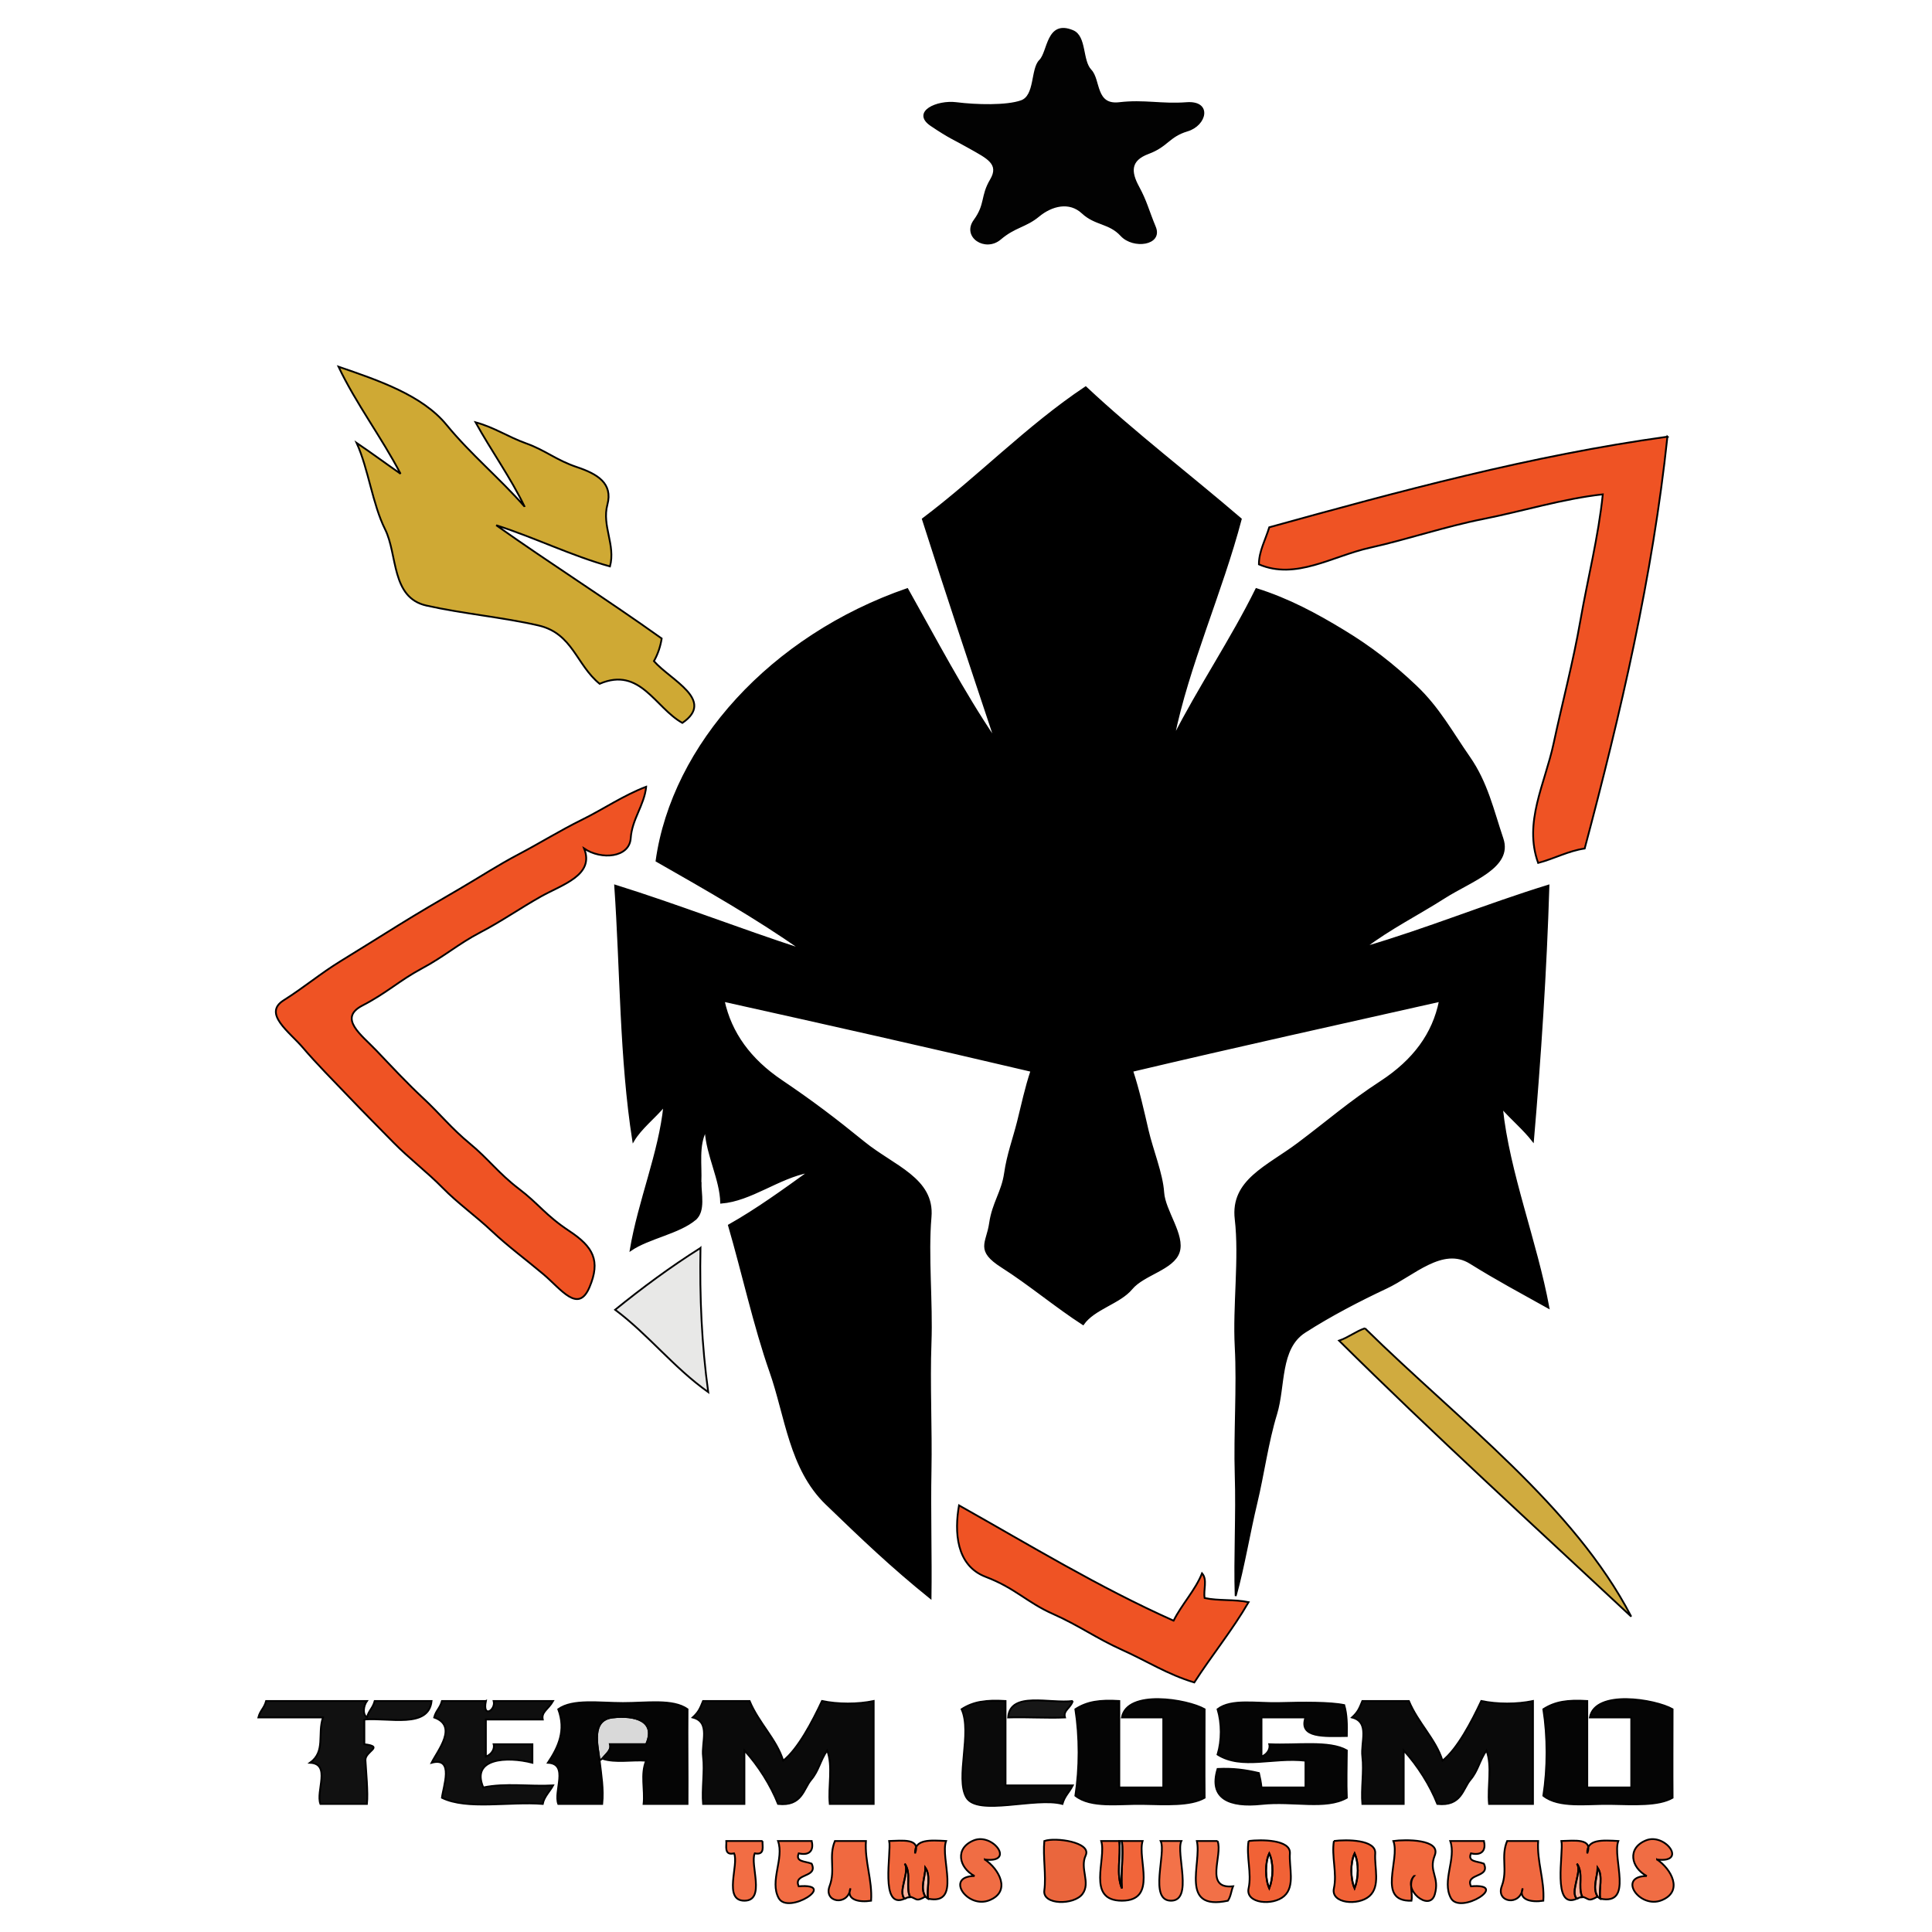 <svg width="1080" height="1080" xmlns="http://www.w3.org/2000/svg">
 <defs>
  <filter id="svg_181_blur">
   <feGaussianBlur stdDeviation="0" in="SourceGraphic"/>
  </filter>
 </defs>
 <g>
  <title>Layer 1</title>
  <g stroke="null" filter="url(#svg_181_blur)" id="svg_181">
   <g stroke="#000000" id="svg_5" stroke-width="0.3" stroke-opacity="0.99" fill-opacity="0" fill="None">
    <path stroke="null" id="svg_6" d="m599.686,17.357c-14.424,-6.043 -13.499,11.741 -18.326,16.483c-4.827,4.742 -2.269,19.833 -10.478,22.733c-8.209,2.912 -25.336,2.463 -36.233,1.07c-10.897,-1.393 -24.888,5.088 -14.091,12.374c10.811,7.275 12.097,7.217 21.679,12.662c9.582,5.444 17.098,8.783 11.663,17.922c-5.434,9.151 -2.544,13.536 -9.163,22.63c-6.634,9.093 6.128,17.3 14.366,10.29c8.238,-7.01 14.12,-6.768 21.462,-12.834c7.342,-6.066 17.257,-8.552 24.541,-1.75c7.299,6.791 15.031,5.352 21.708,12.639c6.677,7.286 22.85,5.168 18.803,-4.616c-4.047,-9.772 -4.827,-14.169 -9.337,-22.492c-4.509,-8.322 -4.943,-14.975 5.68,-18.912c10.623,-3.937 11.302,-9.485 21.752,-12.604c10.464,-3.119 13.571,-16.368 -0.434,-15.309c-14.005,1.059 -23.746,-1.635 -37.577,0c-13.831,1.635 -10.825,-12.926 -15.999,-18.336c-5.189,-5.398 -2.659,-18.866 -10.016,-21.951z"/>
   </g>
   <g stroke="#CDA52C" id="svg_7" stroke-width="0.3" stroke-opacity="0.96" fill-opacity="0" fill="None">
    <path stroke="null" id="svg_8" d="m293.286,283.251c-13.889,-15.862 -30.105,-29.202 -43.691,-45.777c-13.586,-16.575 -37.968,-24.805 -60.369,-32.494c9.683,20.489 24.165,39.631 34.687,59.855c-8.238,-5.709 -16.187,-11.614 -24.57,-17.266c6.648,14.687 8.86,34.14 15.927,48.321c7.082,14.169 3.281,38.157 23.081,42.624c19.8,4.466 43.402,6.653 62.639,11.119c19.222,4.466 21.101,21.951 34.21,32.609c22.662,-9.738 31.001,13.364 46.249,21.87c18.586,-12.742 -6.576,-23.884 -15.898,-34.532c2.255,-4.04 3.657,-8.299 4.336,-12.662c-30.322,-21.674 -62.321,-41.91 -92.498,-63.308c21.535,6.872 41.783,16.967 63.592,23.021c3.223,-11.994 -4.61,-22.641 -1.445,-34.532c3.165,-11.89 -5.507,-17.128 -17.011,-20.984c-11.504,-3.856 -17.589,-9.37 -28.226,-13.191c-10.652,-3.833 -17.705,-8.932 -28.472,-11.867c8.758,15.873 19.699,31.078 27.46,47.193z"/>
   </g>
   <g stroke="#000000" id="svg_9" stroke-width="0.3" fill-opacity="0" fill="None">
    <path stroke="null" id="svg_10" d="m388.675,681.516c3.454,-4.132 2.356,-16.31 2.891,-20.719c0.434,-9.6 -1.546,-20.374 2.891,-28.776c0.78,13.709 8.412,27.326 8.672,40.287c16.722,-1.301 31.955,-14.066 49.14,-17.266c-14.164,10.221 -29.31,21.191 -44.804,29.927c7.544,25.83 14.323,56.678 23.139,81.713c8.816,25.035 10.955,54.341 31.348,74.024c20.393,19.672 36.537,35.119 58.245,52.603c0.332,-23.343 -0.448,-48.16 0,-71.365c0.448,-23.205 -0.853,-48.701 0,-71.365c0.853,-22.664 -1.864,-48.759 0,-70.214c1.864,-21.456 -20.682,-28.293 -37.216,-41.726c-16.534,-13.433 -28.819,-22.745 -46.249,-34.532c-17.445,-11.775 -28.241,-26.635 -32.158,-44.603c57.45,12.765 114.813,25.657 171.989,39.136c-3.223,9.611 -5.058,18.659 -7.544,28.523c-2.5,9.865 -5.723,18.313 -7.226,28.776c-1.518,10.463 -6.735,16.587 -8.354,27.879c-1.619,11.292 -8.036,14.998 6.865,24.46c14.901,9.462 30.091,22.227 45.165,31.942c6.027,-8.748 20.378,-11.764 27.099,-19.856c6.721,-8.092 23.24,-10.935 26.376,-20.431c3.136,-9.496 -8.007,-22.998 -8.672,-33.381c-0.665,-10.371 -6.215,-23.896 -8.672,-34.532c-2.457,-10.624 -5.174,-22.848 -8.672,-33.381c57.204,-13.548 114.625,-26.233 171.989,-39.136c-3.685,18.474 -14.67,33.277 -32.88,45.179c-18.211,11.902 -28.906,21.502 -46.249,34.532c-17.343,13.03 -37.592,20.615 -35.048,42.301c2.544,21.686 -1.228,48.747 0,71.365c1.228,22.618 -0.723,48.609 0,71.365c0.723,22.756 -0.694,46.583 0,67.912c4.509,-16.287 7.689,-35.648 11.577,-51.786c3.888,-16.149 6.244,-34.198 11.071,-49.887c4.827,-15.689 1.575,-36.673 16.014,-45.95c14.453,-9.278 30.51,-17.6 45.599,-24.69c15.103,-7.079 31.406,-23.528 46.899,-13.87c15.493,9.646 27.995,16.23 43.72,25.035c-6.807,-36.822 -22.315,-75.716 -26.015,-111.652c5.564,6.262 12.256,11.867 17.343,18.417c4.018,-46.802 7.212,-94.962 8.672,-142.731c-34.412,10.59 -67.928,24.391 -102.615,34.532c13.687,-10.44 29.542,-18.371 44.471,-27.89c14.93,-9.519 37.823,-16.874 32.432,-32.851c-5.391,-15.977 -8.701,-31.274 -18.63,-45.524c-9.915,-14.25 -16.982,-27.51 -29.729,-39.631c-12.747,-12.121 -25.249,-21.847 -40.468,-31.078c-15.204,-9.231 -30.741,-17.646 -48.778,-23.309c-13.831,28.051 -32.143,55.066 -46.249,82.876c8.036,-39.907 26.868,-81.265 37.577,-122.012c-28.356,-24.356 -59.835,-48.425 -86.717,-73.668c-32.663,21.766 -59.806,50.163 -91.053,73.668c13.109,41.15 26.81,82.162 40.468,123.163c-18.124,-26.728 -33.372,-55.999 -49.14,-84.027c-75.993,26.244 -131.116,87.158 -140.192,151.939c27.128,15.482 56.467,32.137 80.936,49.495c-34.846,-11.326 -68.94,-24.713 -104.06,-35.683c3.31,47.504 2.862,96.447 10.117,142.731c4.134,-7.079 11.779,-12.903 17.343,-19.568c-2.587,26.025 -14.222,53.259 -18.789,80.574c9.958,-6.849 27.041,-9.508 36.132,-17.266z"/>
   </g>
   <g stroke="#EF5223" id="svg_11" stroke-width="0.3" stroke-opacity="0.99" fill-opacity="0" fill="None">
    <path stroke="null" id="svg_12" d="m932.101,244.115c-76.455,10.578 -149.775,30.503 -222.573,50.646c-2.067,6.895 -5.81,13.421 -5.781,20.719c20.639,8.863 41.003,-4.627 62.046,-9.289c21.029,-4.673 41.985,-11.856 63.592,-16.115c21.593,-4.27 44.211,-11.269 66.584,-13.732c-2.414,23.585 -8.513,47.47 -12.531,70.594c-4.018,23.125 -10.117,45.973 -14.959,68.66c-4.856,22.676 -16.852,44.085 -8.643,66.784c8.874,-2.302 16.838,-6.734 26.015,-8.057c20.162,-75.774 37.953,-152.054 46.249,-230.211z"/>
   </g>
   <g stroke="#EF5223" id="svg_13" stroke-width="0.3" stroke-opacity="0.99" fill-opacity="0" fill="None">
    <path stroke="null" id="svg_14" d="m361.214,439.794c-12.632,4.777 -23.992,12.593 -36.016,18.509c-12.025,5.916 -23.414,13.007 -35.164,19.188c-11.765,6.17 -21.954,12.903 -33.314,19.51c-11.374,6.596 -22.734,13.237 -33.921,20.178c-11.186,6.941 -21.101,13.18 -32.49,20.166c-11.374,6.998 -20.089,14.469 -31.796,21.87c-11.707,7.39 3.339,17.646 10.84,26.474c7.487,8.829 17.04,18.371 25.292,27.05c8.253,8.679 16.823,17.243 25.292,25.899c8.455,8.656 18.948,16.644 27.46,25.323c8.513,8.679 18.384,15.643 27.46,24.172c9.062,8.541 18.919,15.769 28.906,24.172c9.972,8.414 19.439,22.181 25.755,7.275c6.33,-14.895 2.081,-22.584 -11.302,-31.447c-13.383,-8.863 -17.011,-15.125 -28.183,-23.597c-11.158,-8.472 -17.286,-16.955 -27.46,-25.323c-10.175,-8.38 -16.78,-16.725 -26.015,-25.323c-9.221,-8.598 -17.56,-17.588 -26.015,-26.474c-8.455,-8.898 -21.752,-18.187 -7.949,-25.323c13.788,-7.137 20.682,-14.008 33.241,-20.719c12.545,-6.711 20.378,-13.755 32.548,-20.12c12.169,-6.365 22.127,-13.421 34.007,-20.109c11.88,-6.676 30.105,-11.89 24.136,-26.82c9.64,6.515 25.307,5.122 26.044,-5.732c0.752,-10.843 7.544,-18.279 8.643,-28.799z"/>
   </g>
   <g stroke="#1E1F1F" id="svg_15" stroke-width="0.3" stroke-opacity="0.71" fill-opacity="0" fill="None">
    <path stroke="null" id="svg_16" d="m388.675,681.516c5.29,-4.512 2.891,-14.331 2.891,-20.719c-0.535,4.409 0.564,16.587 -2.891,20.719z"/>
   </g>
   <g stroke="#E7E7E6" id="svg_17" stroke-width="0.3" stroke-opacity="0.96" fill-opacity="0" fill="None">
    <path stroke="null" id="svg_18" d="m391.565,697.631c-16.65,10.475 -32.721,22.377 -47.694,34.532c18.832,14.123 32.533,32.184 52.03,46.042c-3.642,-26.428 -4.842,-53.317 -4.336,-80.574z"/>
   </g>
   <g stroke="#CBA32C" id="svg_19" stroke-width="0.3" stroke-opacity="0.91" fill-opacity="0" fill="None">
    <path stroke="null" id="svg_20" d="m763.003,742.522c-5.232,1.773 -9.192,5.111 -14.453,6.906c52.493,52.039 108.757,103.273 163.317,154.241c-32.158,-61.858 -95.808,-109.016 -148.864,-161.148z"/>
   </g>
   <g stroke="#EF5223" id="svg_21" stroke-width="0.3" stroke-opacity="0.99" fill-opacity="0" fill="None">
    <path stroke="null" id="svg_22" d="m656.052,905.972c-41.812,-18.67 -80.488,-42.267 -119.958,-64.459c-2.573,14.584 -1.778,33.565 14.886,39.942c16.679,6.365 22.937,14.204 37.577,20.719c14.655,6.503 24.411,13.686 38.473,20.005c14.063,6.319 25.596,13.824 40.584,18.325c9.64,-14.987 21.39,-29.386 30.351,-44.891c-7.92,-1.658 -16.679,-0.645 -24.57,-2.302c-0.824,-4.42 1.72,-10.256 -1.445,-13.813c-3.7,9.324 -11.461,17.519 -15.898,26.474z"/>
   </g>
   <g stroke="#000000" id="svg_23" stroke-width="0.3" stroke-opacity="0.93" fill-opacity="0" fill="None">
    <path stroke="null" id="svg_24" d="m205.124,950.863c-18.789,0 -37.577,0 -56.366,0c-1.142,4.224 -3.266,5.122 -4.336,9.208c12.039,0 24.093,0 36.132,0c-3.18,9.185 1.575,18.981 -7.226,25.323c11.88,0.587 3.078,16.046 5.781,23.021c8.672,0 17.343,0 26.015,0c0.723,-6.078 -0.593,-19.303 -0.838,-24.437c-0.231,-5.134 10.753,-7.528 -0.607,-8.944c0,-4.604 0,-9.208 0,-13.813c13.687,-1.209 35.959,5.18 37.577,-10.36c-10.594,0 -21.202,0 -31.796,0c-1.142,4.224 -3.266,5.122 -4.336,9.208c-2.717,-1.957 -1.778,-6.757 0,-9.208z"/>
   </g>
   <g stroke="#000000" id="svg_25" stroke-width="0.3" stroke-opacity="0.94" fill-opacity="0" fill="None">
    <path stroke="null" id="svg_26" d="m271.607,950.863c-8.195,0 -16.375,0 -24.57,0c-1.142,4.224 -3.266,5.122 -4.336,9.208c13.383,4.777 2.023,18.371 -1.445,25.323c12.877,-3.511 6.403,13.709 5.781,19.568c14.034,6.895 37.65,1.957 56.366,3.453c0.737,-4.017 4.162,-7.24 5.781,-10.36c-12.892,0.714 -26.738,-1.462 -39.023,1.151c-7.01,-16.333 13.051,-17.542 27.46,-13.813c0,-3.453 0,-6.906 0,-10.36c-7.226,0 -14.453,0 -21.679,0c0.752,2.866 -1.416,5.847 -4.336,6.906c0,-6.906 0,-13.813 0,-20.719c10.594,0 21.202,0 31.796,0c-0.896,-4.293 3.18,-5.744 5.781,-10.36c-11.085,0 -22.156,0 -33.241,0c1.359,4.984 -6.374,10.083 -4.336,0z"/>
   </g>
   <g stroke="#000000" id="svg_27" stroke-width="0.3" stroke-opacity="0.98" fill-opacity="0" fill="None">
    <path stroke="null" id="svg_28" d="m335.199,984.243c-0.968,-8.172 -5.116,-22.722 7.226,-24.172c12.343,-1.439 24.657,1.796 18.789,14.964c-6.749,0 -13.484,0 -20.234,0c0.925,3.269 -1.908,5.168 -4.336,8.057c7.487,2.486 16.462,0.529 24.57,1.151c-3.223,7.482 -0.593,16.195 -1.445,24.172c8.195,0 16.375,0 24.57,0c0.116,-17.496 -0.159,-36.258 0,-52.949c-8.253,-5.824 -22.734,-3.43 -36.132,-3.453c-13.398,-0.012 -28.01,-2.325 -36.132,3.453c4.408,11.936 0.072,21.099 -5.781,29.927c11.88,0.587 3.064,16.046 5.781,23.021c8.195,0 16.375,0 24.57,0c0.882,-8.103 -0.549,-16.506 -1.445,-24.172z"/>
   </g>
   <g stroke="#000000" id="svg_29" stroke-width="0.3" stroke-opacity="0.96" fill-opacity="0" fill="None">
    <path stroke="null" id="svg_30" d="m419.026,950.863c-8.672,0 -17.343,0 -26.015,0c-1.705,4.167 -2.385,6.066 -5.781,9.208c10.131,2.578 4.784,13.847 5.781,21.87c0.997,8.023 -0.752,18.244 0,26.474c7.703,0 15.421,0 23.125,0c0,-9.98 0,-19.948 0,-29.927c7.891,8.713 14.713,19.625 18.789,29.927c13.513,1.439 14.207,-8.437 18.514,-13.525c4.307,-5.076 4.914,-10.394 8.946,-16.403c3.368,8.84 0.491,20.143 1.445,29.927c8.195,0 16.375,0 24.57,0c0,-19.188 0,-38.365 0,-57.553c-8.802,1.888 -20.075,1.888 -28.906,0c-5.376,11.465 -13.354,26.762 -21.679,33.381c-3.714,-12.029 -13.672,-21.053 -18.789,-33.381z"/>
   </g>
   <g stroke="#000000" id="svg_31" stroke-width="0.3" stroke-opacity="0.96" fill-opacity="0" fill="None">
    <path stroke="null" id="svg_32" d="m562.109,950.863c-10.955,-0.656 -17.95,0.334 -24.57,4.604c5.983,13.111 -3.555,38.468 2.616,49.208c6.157,10.739 38.69,-0.357 53.75,3.741c1.373,-4.685 3.555,-6.032 5.781,-10.36c-12.531,0 -25.047,0 -37.577,0c0,-15.735 0,-31.458 0,-47.193z"/>
   </g>
   <g stroke="#000000" id="svg_33" stroke-width="0.3" stroke-opacity="0.91" fill-opacity="0" fill="None">
    <path stroke="null" id="svg_34" d="m599.686,950.863c-12.747,1.669 -35.034,-5.617 -36.132,9.208c10.449,-0.322 22.33,0.46 31.796,0c-1.2,-3.925 3.165,-5.237 4.336,-9.208z"/>
   </g>
   <g stroke="#000000" id="svg_35" stroke-width="0.3" stroke-opacity="0.98" fill-opacity="0" fill="None">
    <path stroke="null" id="svg_36" d="m625.701,950.863c-10.97,-0.668 -17.95,0.345 -24.57,4.604c2.399,15.413 2.399,32.897 0,48.344c8.729,6.964 24.526,4.362 37.577,4.604c13.051,0.242 26.651,1.117 34.687,-3.453c-0.13,-15.459 0,-34.06 0,-49.495c-9.785,-5.537 -43.33,-11.085 -46.249,4.604c7.703,0 15.421,0 23.125,0c0,13.041 0,26.094 0,39.136c-8.195,0 -16.375,0 -24.57,0c0,-16.115 0,-32.23 0,-48.344z"/>
   </g>
   <g stroke="#000000" id="svg_37" stroke-width="0.3" stroke-opacity="0.98" fill-opacity="0" fill="None">
    <path stroke="null" id="svg_38" d="m751.441,953.165c-7.906,-1.669 -23.255,-1.519 -36.132,-1.151c-12.877,0.368 -26.94,-2.509 -34.687,3.453c2.37,7.77 2.385,17.531 0,25.323c13.658,8.587 31.189,1.301 49.14,3.453c0,4.996 0,9.968 0,14.964c-8.195,0 -16.375,0 -24.57,0c-0.376,-3.234 -0.752,-5.122 -1.445,-8.057c-7.515,-1.761 -14.279,-2.728 -23.125,-2.302c-5.102,16.702 6.778,21.467 24.57,19.568c17.791,-1.899 35.8,3.257 47.694,-3.453c-0.332,-8 -0.058,-18.532 0,-26.474c-9.756,-5.606 -27.937,-2.716 -43.358,-3.453c0.752,2.866 -1.431,5.847 -4.336,6.906c0,-7.286 0,-14.584 0,-21.87c8.195,0 16.375,0 24.57,0c-3.96,11.603 10.695,10.498 23.125,10.36c0.145,-6.032 0.101,-12.121 -1.445,-17.266z"/>
   </g>
   <g stroke="#000000" id="svg_39" stroke-width="0.3" stroke-opacity="0.96" fill-opacity="0" fill="None">
    <path stroke="null" id="svg_40" d="m787.573,950.863c-8.672,0 -17.343,0 -26.015,0c-1.705,4.167 -2.385,6.066 -5.781,9.208c10.131,2.578 4.784,13.847 5.781,21.87c0.997,8.023 -0.752,18.244 0,26.474c7.703,0 15.421,0 23.125,0c0,-9.98 0,-19.948 0,-29.927c7.891,8.725 14.727,19.625 18.789,29.927c13.513,1.439 14.207,-8.437 18.514,-13.525c4.307,-5.076 4.914,-10.394 8.946,-16.403c3.368,8.84 0.491,20.143 1.445,29.927c8.195,0 16.375,0 24.57,0c0,-19.188 0,-38.365 0,-57.553c-8.802,1.888 -20.075,1.888 -28.906,0c-5.376,11.465 -13.354,26.762 -21.679,33.381c-3.714,-12.029 -13.672,-21.064 -18.789,-33.381z"/>
   </g>
   <g stroke="#000000" id="svg_41" stroke-width="0.3" stroke-opacity="0.98" fill-opacity="0" fill="None">
    <path stroke="null" id="svg_42" d="m887.297,950.863c-10.955,-0.668 -17.95,0.334 -24.57,4.604c2.399,15.413 2.399,32.897 0,48.344c8.729,6.964 24.526,4.362 37.577,4.604c13.051,0.242 26.651,1.117 34.687,-3.453c-0.13,-15.459 0,-34.06 0,-49.495c-9.785,-5.537 -43.315,-11.085 -46.249,4.604c7.703,0 15.421,0 23.125,0c0,13.041 0,26.094 0,39.136c-8.195,0 -16.375,0 -24.57,0c0,-16.115 0,-32.23 0,-48.344z"/>
   </g>
   <g stroke="#000000" id="svg_43" stroke-width="0.3" stroke-opacity="0.15" fill-opacity="0" fill="None">
    <path stroke="null" id="svg_44" d="m335.199,984.243c-0.029,-0.138 1.127,-0.806 1.445,-1.151c2.428,-2.889 5.261,-4.788 4.336,-8.057c6.749,0 13.484,0 20.234,0c5.868,-13.168 -6.446,-16.403 -18.789,-14.964c-12.343,1.45 -8.195,16 -7.226,24.172z"/>
   </g>
   <g stroke="#EE5222" id="svg_45" stroke-width="0.3" stroke-opacity="0.84" fill-opacity="0" fill="None">
    <path stroke="null" id="svg_46" d="m550.546,1039.494c17.213,2.129 4.495,-15.067 -6.215,-10.705c-10.71,4.351 -8.339,15.263 0.434,19.913c-16.722,0.15 -3.989,18.544 8.339,13.548c12.328,-4.996 5.333,-17.473 -2.558,-22.756z"/>
   </g>
   <g stroke="#EE5222" id="svg_47" stroke-width="0.3" stroke-opacity="0.84" fill-opacity="0" fill="None">
    <path stroke="null" id="svg_48" d="m926.32,1039.494c17.213,2.129 4.495,-15.067 -6.215,-10.705c-10.71,4.351 -8.339,15.263 0.434,19.913c-16.722,0.15 -3.989,18.544 8.339,13.548c12.328,-4.996 5.333,-17.473 -2.558,-22.756z"/>
   </g>
   <g stroke="#F05322" id="svg_49" stroke-width="0.3" stroke-opacity="0.84" fill-opacity="0" fill="None">
    <path stroke="null" id="svg_50" d="m426.252,1029.135c-6.749,0 -13.484,0 -20.234,0c0.217,2.705 -1.46,8.219 4.336,6.906c2.862,6.124 -6.301,26.451 5.767,26.463c12.068,0.012 2.977,-20.328 5.796,-26.463c5.897,1.128 4.162,-4.075 4.336,-6.906z"/>
   </g>
   <g stroke="#F05322" id="svg_51" stroke-width="0.3" stroke-opacity="0.84" fill-opacity="0" fill="None">
    <path stroke="null" id="svg_52" d="m453.712,1029.135c-6.258,0 -12.531,0 -18.789,0c3.512,9.853 -4.856,22.377 0.376,31.93c5.217,9.565 33.531,-8.449 11.186,-6.607c-3.339,-7.597 11.071,-4.547 7.226,-12.662c-3.671,-1.462 -9.235,-0.886 -7.226,-5.755c6.706,1.531 8.44,-2.383 7.226,-6.906z"/>
   </g>
   <g stroke="#EE5222" id="svg_53" stroke-width="0.3" stroke-opacity="0.86" fill-opacity="0" fill="None">
    <path stroke="null" id="svg_54" d="m484.063,1029.135c-5.781,0 -11.562,0 -17.343,0c-3.671,8.852 0.477,16.011 -2.992,25.243c-3.469,9.22 10.464,11.326 11.663,1.232c-2.515,6.607 5.174,7.919 11.562,6.906c0.766,-11.488 -3.657,-21.916 -2.891,-33.381z"/>
   </g>
   <g stroke="#EF5322" id="svg_55" stroke-width="0.3" stroke-opacity="0.88" fill-opacity="0" fill="None">
    <path stroke="null" id="svg_56" d="m505.743,1061.364c-4.09,-3.465 3.064,-15.332 0,-19.568c3.873,5.594 0.419,12.662 2.891,18.417c4.191,1.232 3.223,3.05 8.672,0c-3.078,-4.8 -0.101,-10.889 0,-16.115c3.237,4.708 0.578,11.695 1.445,17.266c18.977,3.971 6.605,-22.653 10.117,-32.23c-8.571,-0.449 -17.835,-1.243 -17.343,6.906c3.31,-8.61 -7.328,-7.067 -14.453,-6.906c1.359,6.354 -5.492,38.652 8.672,32.23z"/>
   </g>
   <g stroke="#E74F21" id="svg_57" stroke-width="0.3" stroke-opacity="0.87" fill-opacity="0" fill="None">
    <path stroke="null" id="svg_58" d="m583.788,1029.135c-0.853,8.495 1.127,19.372 0,27.625c-1.127,8.253 16.534,8.311 21.303,2.003c4.769,-6.308 -1.633,-14.193 1.807,-21.559c3.454,-7.367 -16.809,-10.29 -23.11,-8.069z"/>
   </g>
   <g stroke="#EF5222" id="svg_59" stroke-width="0.3" stroke-opacity="0.89" fill-opacity="0" fill="None">
    <path stroke="null" id="svg_60" d="m627.146,1029.135c1.012,8.748 -0.752,17.703 0,26.474c-3.324,-7.781 -0.52,-17.83 -1.445,-26.474c-3.368,0 -6.749,0 -10.117,0c3.093,9.991 -8.571,33.369 11.548,33.369c20.118,0 8.527,-23.355 11.577,-33.369c-3.859,0 -7.703,0 -11.562,0z"/>
   </g>
   <g stroke="#F0591E" id="svg_61" stroke-width="0.3" stroke-opacity="0.07" fill-opacity="0" fill="None">
    <path stroke="null" id="svg_62" d="m627.146,1029.135c0,0 -0.723,0.058 -1.445,0c0.925,8.644 -1.879,18.693 1.445,26.474c-0.752,-8.771 1.012,-17.726 0,-26.474z"/>
   </g>
   <g stroke="#F05322" id="svg_63" stroke-width="0.3" stroke-opacity="0.82" fill-opacity="0" fill="None">
    <path stroke="null" id="svg_64" d="m660.388,1029.135c-3.859,0 -7.703,0 -11.562,0c3.223,6.711 -6.822,33.358 5.767,33.369c12.603,0.023 2.602,-26.658 5.796,-33.369z"/>
   </g>
   <g stroke="#F05322" id="svg_65" stroke-width="0.3" stroke-opacity="0.83" fill-opacity="0" fill="None">
    <path stroke="null" id="svg_66" d="m680.622,1029.135c-3.859,0 -7.703,0 -11.562,0c2.818,12.5 -9.987,39.193 17.343,33.381c1.72,-2.521 1.792,-5.421 2.891,-8.057c-16.375,1.704 -5.579,-17.289 -8.672,-25.323z"/>
   </g>
   <g stroke="#EF5322" id="svg_67" stroke-width="0.3" stroke-opacity="0.91" fill-opacity="0" fill="None">
    <path stroke="null" id="svg_68" d="m697.965,1029.135c-1.402,8.598 1.864,17.956 0,26.474c-1.864,8.518 13.571,9.876 19.873,4.316c6.287,-5.571 2.674,-16.08 3.223,-23.85c0.535,-7.781 -15.999,-7.839 -23.096,-6.941m11.562,26.474c-2.341,-5.283 -2.457,-14.365 0,-19.568c2.471,5.421 2.269,13.778 0,19.568z"/>
   </g>
   <g stroke="#EF5322" id="svg_69" stroke-width="0.3" stroke-opacity="0.91" fill-opacity="0" fill="None">
    <path stroke="null" id="svg_70" d="m745.659,1029.135c-1.402,8.598 1.864,17.956 0,26.474c-1.864,8.518 13.571,9.876 19.873,4.316c6.287,-5.571 2.674,-16.08 3.223,-23.85c0.535,-7.781 -15.999,-7.839 -23.096,-6.941m11.562,26.474c-2.341,-5.283 -2.457,-14.365 0,-19.568c2.471,5.41 2.269,13.778 0,19.568z"/>
   </g>
   <g stroke="#F05322" id="svg_71" stroke-width="0.3" stroke-opacity="0.87" fill-opacity="0" fill="None">
    <path stroke="null" id="svg_72" d="m790.463,1048.702c-6.966,7.367 8.628,20.293 11.562,10.36c2.934,-9.934 -3.613,-12.696 0,-21.87c3.613,-9.174 -16.491,-8.99 -23.125,-8.057c3.989,10.221 -9.539,33.979 10.117,33.381c0.824,-4.42 -1.72,-10.256 1.445,-13.813z"/>
   </g>
   <g stroke="#F05322" id="svg_73" stroke-width="0.3" stroke-opacity="0.84" fill-opacity="0" fill="None">
    <path stroke="null" id="svg_74" d="m829.486,1029.135c-6.258,0 -12.531,0 -18.789,0c3.512,9.865 -4.856,22.365 0.376,31.93c5.217,9.565 33.531,-8.449 11.186,-6.607c-3.339,-7.597 11.071,-4.547 7.226,-12.662c-3.671,-1.462 -9.235,-0.875 -7.226,-5.755c6.706,1.531 8.44,-2.383 7.226,-6.906z"/>
   </g>
   <g stroke="#EE5222" id="svg_75" stroke-width="0.3" stroke-opacity="0.86" fill-opacity="0" fill="None">
    <path stroke="null" id="svg_76" d="m859.837,1029.135c-5.781,0 -11.562,0 -17.343,0c-3.671,8.852 0.477,16.011 -2.992,25.243c-3.469,9.22 10.464,11.326 11.663,1.232c-2.515,6.607 5.174,7.919 11.562,6.906c0.766,-11.488 -3.657,-21.916 -2.891,-33.381z"/>
   </g>
   <g stroke="#EF5322" id="svg_77" stroke-width="0.3" stroke-opacity="0.88" fill-opacity="0" fill="None">
    <path stroke="null" id="svg_78" d="m881.516,1061.364c-4.09,-3.465 3.064,-15.332 0,-19.568c3.873,5.594 0.419,12.673 2.891,18.417c4.191,1.232 3.223,3.05 8.672,0c-3.078,-4.8 -0.101,-10.889 0,-16.115c3.237,4.708 0.578,11.695 1.445,17.266c18.977,3.971 6.605,-22.653 10.117,-32.23c-8.571,-0.449 -17.835,-1.232 -17.343,6.906c3.31,-8.61 -7.328,-7.056 -14.453,-6.906c1.359,6.354 -5.492,38.652 8.672,32.23z"/>
   </g>
   <g stroke="#F0591E" id="svg_79" stroke-width="0.3" stroke-opacity="0.07" fill-opacity="0" fill="None">
    <path stroke="null" id="svg_80" d="m709.527,1055.609c2.269,-5.79 2.471,-14.146 0,-19.568c-2.457,5.203 -2.341,14.285 0,19.568z"/>
   </g>
   <g stroke="#F0591E" id="svg_81" stroke-width="0.3" stroke-opacity="0.07" fill-opacity="0" fill="None">
    <path stroke="null" id="svg_82" d="m757.222,1055.609c2.269,-5.79 2.471,-14.158 0,-19.568c-2.457,5.203 -2.341,14.285 0,19.568z"/>
   </g>
   <g stroke="#F05321" id="svg_83" stroke-width="0.3" stroke-opacity="0.43" fill-opacity="0" fill="None">
    <path stroke="null" id="svg_84" d="m505.743,1061.364c0.159,-0.081 2.775,-1.186 2.891,-1.151c-2.471,-5.755 0.983,-12.823 -2.891,-18.417c3.064,4.236 -4.09,16.103 0,19.568z"/>
   </g>
   <g stroke="#F05321" id="svg_85" stroke-width="0.3" stroke-opacity="0.43" fill-opacity="0" fill="None">
    <path stroke="null" id="svg_86" d="m881.516,1061.364c0.173,-0.081 2.775,-1.186 2.891,-1.151c-2.471,-5.744 0.983,-12.823 -2.891,-18.417c3.064,4.236 -4.09,16.103 0,19.568z"/>
   </g>
   <g stroke="#EF5222" id="svg_87" stroke-width="0.3" stroke-opacity="0.35" fill-opacity="0" fill="None">
    <path stroke="null" id="svg_88" d="m517.305,1060.213c0.246,0.38 1.026,0.898 1.445,1.151c-0.867,-5.571 1.792,-12.558 -1.445,-17.266c-0.101,5.226 -3.078,11.315 0,16.115z"/>
   </g>
   <g stroke="#EF5222" id="svg_89" stroke-width="0.3" stroke-opacity="0.35" fill-opacity="0" fill="None">
    <path stroke="null" id="svg_90" d="m893.078,1060.213c0.246,0.38 1.026,0.898 1.445,1.151c-0.867,-5.571 1.792,-12.558 -1.445,-17.266c-0.101,5.226 -3.078,11.315 0,16.115z"/>
   </g>
   <g stroke="None" id="svg_95" fill-opacity="0.99" fill="#000000">
    <path stroke="null" id="svg_96" d="m599.686,17.357c-14.424,-6.043 -13.499,11.741 -18.326,16.483c-4.827,4.742 -2.269,19.833 -10.478,22.733c-8.209,2.912 -25.336,2.463 -36.233,1.07c-10.897,-1.393 -24.888,5.088 -14.091,12.374c10.811,7.275 12.097,7.217 21.679,12.662c9.582,5.444 17.098,8.783 11.663,17.922c-5.434,9.151 -2.544,13.536 -9.163,22.63c-6.634,9.093 6.128,17.3 14.366,10.29c8.238,-7.01 14.12,-6.768 21.462,-12.834c7.342,-6.066 17.257,-8.552 24.541,-1.75c7.299,6.791 15.031,5.352 21.708,12.639c6.677,7.286 22.85,5.168 18.803,-4.616c-4.047,-9.772 -4.827,-14.169 -9.337,-22.492c-4.509,-8.322 -4.943,-14.975 5.68,-18.912c10.623,-3.937 11.302,-9.485 21.752,-12.604c10.464,-3.119 13.571,-16.368 -0.434,-15.309c-14.005,1.059 -23.746,-1.635 -37.577,0c-13.831,1.635 -10.825,-12.926 -15.999,-18.336c-5.189,-5.398 -2.659,-18.866 -10.016,-21.951z"/>
   </g>
   <g stroke="None" id="svg_97" fill-opacity="0.96" fill="#CDA52C">
    <path stroke="null" id="svg_98" d="m293.286,283.251c-13.889,-15.862 -30.105,-29.202 -43.691,-45.777c-13.586,-16.575 -37.968,-24.805 -60.369,-32.494c9.683,20.489 24.165,39.631 34.687,59.855c-8.238,-5.709 -16.187,-11.614 -24.57,-17.266c6.648,14.687 8.86,34.14 15.927,48.321c7.082,14.169 3.281,38.157 23.081,42.624c19.8,4.466 43.402,6.653 62.639,11.119c19.222,4.466 21.101,21.951 34.21,32.609c22.662,-9.738 31.001,13.364 46.249,21.87c18.586,-12.742 -6.576,-23.884 -15.898,-34.532c2.255,-4.04 3.657,-8.299 4.336,-12.662c-30.322,-21.674 -62.321,-41.91 -92.498,-63.308c21.535,6.872 41.783,16.967 63.592,23.021c3.223,-11.994 -4.61,-22.641 -1.445,-34.532c3.165,-11.89 -5.507,-17.128 -17.011,-20.984c-11.504,-3.856 -17.589,-9.37 -28.226,-13.191c-10.652,-3.833 -17.705,-8.932 -28.472,-11.867c8.758,15.873 19.699,31.078 27.46,47.193z"/>
   </g>
   <g stroke="None" id="svg_99" fill="#000000">
    <path stroke="null" id="svg_100" d="m388.675,681.516c3.454,-4.132 2.356,-16.31 2.891,-20.719c0.434,-9.6 -1.546,-20.374 2.891,-28.776c0.78,13.709 8.412,27.326 8.672,40.287c16.722,-1.301 31.955,-14.066 49.14,-17.266c-14.164,10.221 -29.31,21.191 -44.804,29.927c7.544,25.83 14.323,56.678 23.139,81.713c8.816,25.035 10.955,54.341 31.348,74.024c20.393,19.672 36.537,35.119 58.245,52.603c0.332,-23.343 -0.448,-48.16 0,-71.365c0.448,-23.205 -0.853,-48.701 0,-71.365c0.853,-22.664 -1.864,-48.759 0,-70.214c1.864,-21.456 -20.682,-28.293 -37.216,-41.726c-16.534,-13.433 -28.819,-22.745 -46.249,-34.532c-17.445,-11.775 -28.241,-26.635 -32.158,-44.603c57.45,12.765 114.813,25.657 171.989,39.136c-3.223,9.611 -5.058,18.659 -7.544,28.523c-2.5,9.865 -5.723,18.313 -7.226,28.776c-1.518,10.463 -6.735,16.587 -8.354,27.879c-1.619,11.292 -8.036,14.998 6.865,24.46c14.901,9.462 30.091,22.227 45.165,31.942c6.027,-8.748 20.378,-11.764 27.099,-19.856c6.721,-8.092 23.24,-10.935 26.376,-20.431c3.136,-9.496 -8.007,-22.998 -8.672,-33.381c-0.665,-10.371 -6.215,-23.896 -8.672,-34.532c-2.457,-10.624 -5.174,-22.848 -8.672,-33.381c57.204,-13.548 114.625,-26.233 171.989,-39.136c-3.685,18.474 -14.67,33.277 -32.88,45.179c-18.211,11.902 -28.906,21.502 -46.249,34.532c-17.343,13.03 -37.592,20.615 -35.048,42.301c2.544,21.686 -1.228,48.747 0,71.365c1.228,22.618 -0.723,48.609 0,71.365c0.723,22.756 -0.694,46.583 0,67.912c4.509,-16.287 7.689,-35.648 11.577,-51.786c3.888,-16.149 6.244,-34.198 11.071,-49.887c4.827,-15.689 1.575,-36.673 16.014,-45.95c14.453,-9.278 30.51,-17.6 45.599,-24.69c15.103,-7.079 31.406,-23.528 46.899,-13.87c15.493,9.646 27.995,16.23 43.72,25.035c-6.807,-36.822 -22.315,-75.716 -26.015,-111.652c5.564,6.262 12.256,11.867 17.343,18.417c4.018,-46.802 7.212,-94.962 8.672,-142.731c-34.412,10.59 -67.928,24.391 -102.615,34.532c13.687,-10.44 29.542,-18.371 44.471,-27.89c14.93,-9.519 37.823,-16.874 32.432,-32.851c-5.391,-15.977 -8.701,-31.274 -18.63,-45.524c-9.915,-14.25 -16.982,-27.51 -29.729,-39.631c-12.747,-12.121 -25.249,-21.847 -40.468,-31.078c-15.204,-9.231 -30.741,-17.646 -48.778,-23.309c-13.831,28.051 -32.143,55.066 -46.249,82.876c8.036,-39.907 26.868,-81.265 37.577,-122.012c-28.356,-24.356 -59.835,-48.425 -86.717,-73.668c-32.663,21.766 -59.806,50.163 -91.053,73.668c13.109,41.15 26.81,82.162 40.468,123.163c-18.124,-26.728 -33.372,-55.999 -49.14,-84.027c-75.993,26.244 -131.116,87.158 -140.192,151.939c27.128,15.482 56.467,32.137 80.936,49.495c-34.846,-11.326 -68.94,-24.713 -104.06,-35.683c3.31,47.504 2.862,96.447 10.117,142.731c4.134,-7.079 11.779,-12.903 17.343,-19.568c-2.587,26.025 -14.222,53.259 -18.789,80.574c9.958,-6.849 27.041,-9.508 36.132,-17.266z"/>
   </g>
   <g stroke="None" id="svg_101" fill-opacity="0.99" fill="#EF5223">
    <path stroke="null" id="svg_102" d="m932.101,244.115c-76.455,10.578 -149.775,30.503 -222.573,50.646c-2.067,6.895 -5.81,13.421 -5.781,20.719c20.639,8.863 41.003,-4.627 62.046,-9.289c21.029,-4.673 41.985,-11.856 63.592,-16.115c21.593,-4.27 44.211,-11.269 66.584,-13.732c-2.414,23.585 -8.513,47.47 -12.531,70.594c-4.018,23.125 -10.117,45.973 -14.959,68.66c-4.856,22.676 -16.852,44.085 -8.643,66.784c8.874,-2.302 16.838,-6.734 26.015,-8.057c20.162,-75.774 37.953,-152.054 46.249,-230.211z"/>
   </g>
   <g stroke="None" id="svg_103" fill-opacity="0.99" fill="#EF5223">
    <path stroke="null" id="svg_104" d="m361.214,439.794c-12.632,4.777 -23.992,12.593 -36.016,18.509c-12.025,5.916 -23.414,13.007 -35.164,19.188c-11.765,6.17 -21.954,12.903 -33.314,19.51c-11.374,6.596 -22.734,13.237 -33.921,20.178c-11.186,6.941 -21.101,13.18 -32.49,20.166c-11.374,6.998 -20.089,14.469 -31.796,21.87c-11.707,7.39 3.339,17.646 10.84,26.474c7.487,8.829 17.04,18.371 25.292,27.05c8.253,8.679 16.823,17.243 25.292,25.899c8.455,8.656 18.948,16.644 27.46,25.323c8.513,8.679 18.384,15.643 27.46,24.172c9.062,8.541 18.919,15.769 28.906,24.172c9.972,8.414 19.439,22.181 25.755,7.275c6.33,-14.895 2.081,-22.584 -11.302,-31.447c-13.383,-8.863 -17.011,-15.125 -28.183,-23.597c-11.158,-8.472 -17.286,-16.955 -27.46,-25.323c-10.175,-8.38 -16.78,-16.725 -26.015,-25.323c-9.221,-8.598 -17.56,-17.588 -26.015,-26.474c-8.455,-8.898 -21.752,-18.187 -7.949,-25.323c13.788,-7.137 20.682,-14.008 33.241,-20.719c12.545,-6.711 20.378,-13.755 32.548,-20.12c12.169,-6.365 22.127,-13.421 34.007,-20.109c11.88,-6.676 30.105,-11.89 24.136,-26.82c9.64,6.515 25.307,5.122 26.044,-5.732c0.752,-10.843 7.544,-18.279 8.643,-28.799z"/>
   </g>
   <g stroke="None" id="svg_105" fill-opacity="0.71" fill="#1E1F1F">
    <path stroke="null" id="svg_106" d="m388.675,681.516c5.29,-4.512 2.891,-14.331 2.891,-20.719c-0.535,4.409 0.564,16.587 -2.891,20.719z"/>
   </g>
   <g stroke="None" id="svg_107" fill-opacity="0.96" fill="#E7E7E6">
    <path stroke="null" id="svg_108" d="m391.565,697.631c-16.65,10.475 -32.721,22.377 -47.694,34.532c18.832,14.123 32.533,32.184 52.03,46.042c-3.642,-26.428 -4.842,-53.317 -4.336,-80.574z"/>
   </g>
   <g stroke="None" id="svg_109" fill-opacity="0.91" fill="#CBA32C">
    <path stroke="null" id="svg_110" d="m763.003,742.522c-5.232,1.773 -9.192,5.111 -14.453,6.906c52.493,52.039 108.757,103.273 163.317,154.241c-32.158,-61.858 -95.808,-109.016 -148.864,-161.148z"/>
   </g>
   <g stroke="None" id="svg_111" fill-opacity="0.99" fill="#EF5223">
    <path stroke="null" id="svg_112" d="m656.052,905.972c-41.812,-18.67 -80.488,-42.267 -119.958,-64.459c-2.573,14.584 -1.778,33.565 14.886,39.942c16.679,6.365 22.937,14.204 37.577,20.719c14.655,6.503 24.411,13.686 38.473,20.005c14.063,6.319 25.596,13.824 40.584,18.325c9.64,-14.987 21.39,-29.386 30.351,-44.891c-7.92,-1.658 -16.679,-0.645 -24.57,-2.302c-0.824,-4.42 1.72,-10.256 -1.445,-13.813c-3.7,9.324 -11.461,17.519 -15.898,26.474z"/>
   </g>
   <g stroke="None" id="svg_113" fill-opacity="0.93" fill="#000000">
    <path stroke="null" id="svg_114" d="m205.124,950.863c-18.789,0 -37.577,0 -56.366,0c-1.142,4.224 -3.266,5.122 -4.336,9.208c12.039,0 24.093,0 36.132,0c-3.18,9.185 1.575,18.981 -7.226,25.323c11.88,0.587 3.078,16.046 5.781,23.021c8.672,0 17.343,0 26.015,0c0.723,-6.078 -0.593,-19.303 -0.838,-24.437c-0.231,-5.134 10.753,-7.528 -0.607,-8.944c0,-4.604 0,-9.208 0,-13.813c13.687,-1.209 35.959,5.18 37.577,-10.36c-10.594,0 -21.202,0 -31.796,0c-1.142,4.224 -3.266,5.122 -4.336,9.208c-2.717,-1.957 -1.778,-6.757 0,-9.208z"/>
   </g>
   <g stroke="None" id="svg_115" fill-opacity="0.94" fill="#000000">
    <path stroke="null" id="svg_116" d="m271.607,950.863c-8.195,0 -16.375,0 -24.57,0c-1.142,4.224 -3.266,5.122 -4.336,9.208c13.383,4.777 2.023,18.371 -1.445,25.323c12.877,-3.511 6.403,13.709 5.781,19.568c14.034,6.895 37.65,1.957 56.366,3.453c0.737,-4.017 4.162,-7.24 5.781,-10.36c-12.892,0.714 -26.738,-1.462 -39.023,1.151c-7.01,-16.333 13.051,-17.542 27.46,-13.813c0,-3.453 0,-6.906 0,-10.36c-7.226,0 -14.453,0 -21.679,0c0.752,2.866 -1.416,5.847 -4.336,6.906c0,-6.906 0,-13.813 0,-20.719c10.594,0 21.202,0 31.796,0c-0.896,-4.293 3.18,-5.744 5.781,-10.36c-11.085,0 -22.156,0 -33.241,0c1.359,4.984 -6.374,10.083 -4.336,0z"/>
   </g>
   <g stroke="None" id="svg_117" fill-opacity="0.98" fill="#000000">
    <path stroke="null" id="svg_118" d="m335.199,984.243c-0.968,-8.172 -5.116,-22.722 7.226,-24.172c12.343,-1.439 24.657,1.796 18.789,14.964c-6.749,0 -13.484,0 -20.234,0c0.925,3.269 -1.908,5.168 -4.336,8.057c7.487,2.486 16.462,0.529 24.57,1.151c-3.223,7.482 -0.593,16.195 -1.445,24.172c8.195,0 16.375,0 24.57,0c0.116,-17.496 -0.159,-36.258 0,-52.949c-8.253,-5.824 -22.734,-3.43 -36.132,-3.453c-13.398,-0.012 -28.01,-2.325 -36.132,3.453c4.408,11.936 0.072,21.099 -5.781,29.927c11.88,0.587 3.064,16.046 5.781,23.021c8.195,0 16.375,0 24.57,0c0.882,-8.103 -0.549,-16.506 -1.445,-24.172z"/>
   </g>
   <g stroke="None" id="svg_119" fill-opacity="0.96" fill="#000000">
    <path stroke="null" id="svg_120" d="m419.026,950.863c-8.672,0 -17.343,0 -26.015,0c-1.705,4.167 -2.385,6.066 -5.781,9.208c10.131,2.578 4.784,13.847 5.781,21.87c0.997,8.023 -0.752,18.244 0,26.474c7.703,0 15.421,0 23.125,0c0,-9.98 0,-19.948 0,-29.927c7.891,8.713 14.713,19.625 18.789,29.927c13.513,1.439 14.207,-8.437 18.514,-13.525c4.307,-5.076 4.914,-10.394 8.946,-16.403c3.368,8.84 0.491,20.143 1.445,29.927c8.195,0 16.375,0 24.57,0c0,-19.188 0,-38.365 0,-57.553c-8.802,1.888 -20.075,1.888 -28.906,0c-5.376,11.465 -13.354,26.762 -21.679,33.381c-3.714,-12.029 -13.672,-21.053 -18.789,-33.381z"/>
   </g>
   <g stroke="None" id="svg_121" fill-opacity="0.96" fill="#000000">
    <path stroke="null" id="svg_122" d="m562.109,950.863c-10.955,-0.656 -17.95,0.334 -24.57,4.604c5.983,13.111 -3.555,38.468 2.616,49.208c6.157,10.739 38.69,-0.357 53.75,3.741c1.373,-4.685 3.555,-6.032 5.781,-10.36c-12.531,0 -25.047,0 -37.577,0c0,-15.735 0,-31.458 0,-47.193z"/>
   </g>
   <g stroke="None" id="svg_123" fill-opacity="0.91" fill="#000000">
    <path stroke="null" id="svg_124" d="m599.686,950.863c-12.747,1.669 -35.034,-5.617 -36.132,9.208c10.449,-0.322 22.33,0.46 31.796,0c-1.2,-3.925 3.165,-5.237 4.336,-9.208z"/>
   </g>
   <g stroke="None" id="svg_125" fill-opacity="0.98" fill="#000000">
    <path stroke="null" id="svg_126" d="m625.701,950.863c-10.97,-0.668 -17.95,0.345 -24.57,4.604c2.399,15.413 2.399,32.897 0,48.344c8.729,6.964 24.526,4.362 37.577,4.604c13.051,0.242 26.651,1.117 34.687,-3.453c-0.13,-15.459 0,-34.06 0,-49.495c-9.785,-5.537 -43.33,-11.085 -46.249,4.604c7.703,0 15.421,0 23.125,0c0,13.041 0,26.094 0,39.136c-8.195,0 -16.375,0 -24.57,0c0,-16.115 0,-32.23 0,-48.344z"/>
   </g>
   <g stroke="None" id="svg_127" fill-opacity="0.98" fill="#000000">
    <path stroke="null" id="svg_128" d="m751.441,953.165c-7.906,-1.669 -23.255,-1.519 -36.132,-1.151c-12.877,0.368 -26.94,-2.509 -34.687,3.453c2.37,7.77 2.385,17.531 0,25.323c13.658,8.587 31.189,1.301 49.14,3.453c0,4.996 0,9.968 0,14.964c-8.195,0 -16.375,0 -24.57,0c-0.376,-3.234 -0.752,-5.122 -1.445,-8.057c-7.515,-1.761 -14.279,-2.728 -23.125,-2.302c-5.102,16.702 6.778,21.467 24.57,19.568c17.791,-1.899 35.8,3.257 47.694,-3.453c-0.332,-8 -0.058,-18.532 0,-26.474c-9.756,-5.606 -27.937,-2.716 -43.358,-3.453c0.752,2.866 -1.431,5.847 -4.336,6.906c0,-7.286 0,-14.584 0,-21.87c8.195,0 16.375,0 24.57,0c-3.96,11.603 10.695,10.498 23.125,10.36c0.145,-6.032 0.101,-12.121 -1.445,-17.266z"/>
   </g>
   <g stroke="None" id="svg_129" fill-opacity="0.96" fill="#000000">
    <path stroke="null" id="svg_130" d="m787.573,950.863c-8.672,0 -17.343,0 -26.015,0c-1.705,4.167 -2.385,6.066 -5.781,9.208c10.131,2.578 4.784,13.847 5.781,21.87c0.997,8.023 -0.752,18.244 0,26.474c7.703,0 15.421,0 23.125,0c0,-9.98 0,-19.948 0,-29.927c7.891,8.725 14.727,19.625 18.789,29.927c13.513,1.439 14.207,-8.437 18.514,-13.525c4.307,-5.076 4.914,-10.394 8.946,-16.403c3.368,8.84 0.491,20.143 1.445,29.927c8.195,0 16.375,0 24.57,0c0,-19.188 0,-38.365 0,-57.553c-8.802,1.888 -20.075,1.888 -28.906,0c-5.376,11.465 -13.354,26.762 -21.679,33.381c-3.714,-12.029 -13.672,-21.064 -18.789,-33.381z"/>
   </g>
   <g stroke="None" id="svg_131" fill-opacity="0.98" fill="#000000">
    <path stroke="null" id="svg_132" d="m887.297,950.863c-10.955,-0.668 -17.95,0.334 -24.57,4.604c2.399,15.413 2.399,32.897 0,48.344c8.729,6.964 24.526,4.362 37.577,4.604c13.051,0.242 26.651,1.117 34.687,-3.453c-0.13,-15.459 0,-34.06 0,-49.495c-9.785,-5.537 -43.315,-11.085 -46.249,4.604c7.703,0 15.421,0 23.125,0c0,13.041 0,26.094 0,39.136c-8.195,0 -16.375,0 -24.57,0c0,-16.115 0,-32.23 0,-48.344z"/>
   </g>
   <g stroke="None" id="svg_133" fill-opacity="0.15" fill="#000000">
    <path stroke="null" id="svg_134" d="m335.199,984.243c-0.029,-0.138 1.127,-0.806 1.445,-1.151c2.428,-2.889 5.261,-4.788 4.336,-8.057c6.749,0 13.484,0 20.234,0c5.868,-13.168 -6.446,-16.403 -18.789,-14.964c-12.343,1.45 -8.195,16 -7.226,24.172z"/>
   </g>
   <g stroke="None" id="svg_135" fill-opacity="0.84" fill="#EE5222">
    <path stroke="null" id="svg_136" d="m550.546,1039.494c17.213,2.129 4.495,-15.067 -6.215,-10.705c-10.71,4.351 -8.339,15.263 0.434,19.913c-16.722,0.15 -3.989,18.544 8.339,13.548c12.328,-4.996 5.333,-17.473 -2.558,-22.756z"/>
   </g>
   <g stroke="None" id="svg_137" fill-opacity="0.84" fill="#EE5222">
    <path stroke="null" id="svg_138" d="m926.32,1039.494c17.213,2.129 4.495,-15.067 -6.215,-10.705c-10.71,4.351 -8.339,15.263 0.434,19.913c-16.722,0.15 -3.989,18.544 8.339,13.548c12.328,-4.996 5.333,-17.473 -2.558,-22.756z"/>
   </g>
   <g stroke="None" id="svg_139" fill-opacity="0.84" fill="#F05322">
    <path stroke="null" id="svg_140" d="m426.252,1029.135c-6.749,0 -13.484,0 -20.234,0c0.217,2.705 -1.46,8.219 4.336,6.906c2.862,6.124 -6.301,26.451 5.767,26.463c12.068,0.012 2.977,-20.328 5.796,-26.463c5.897,1.128 4.162,-4.075 4.336,-6.906z"/>
   </g>
   <g stroke="None" id="svg_141" fill-opacity="0.84" fill="#F05322">
    <path stroke="null" id="svg_142" d="m453.712,1029.135c-6.258,0 -12.531,0 -18.789,0c3.512,9.853 -4.856,22.377 0.376,31.93c5.217,9.565 33.531,-8.449 11.186,-6.607c-3.339,-7.597 11.071,-4.547 7.226,-12.662c-3.671,-1.462 -9.235,-0.886 -7.226,-5.755c6.706,1.531 8.44,-2.383 7.226,-6.906z"/>
   </g>
   <g stroke="None" id="svg_143" fill-opacity="0.86" fill="#EE5222">
    <path stroke="null" id="svg_144" d="m484.063,1029.135c-5.781,0 -11.562,0 -17.343,0c-3.671,8.852 0.477,16.011 -2.992,25.243c-3.469,9.22 10.464,11.326 11.663,1.232c-2.515,6.607 5.174,7.919 11.562,6.906c0.766,-11.488 -3.657,-21.916 -2.891,-33.381z"/>
   </g>
   <g stroke="None" id="svg_145" fill-opacity="0.88" fill="#EF5322">
    <path stroke="null" id="svg_146" d="m505.743,1061.364c-4.09,-3.465 3.064,-15.332 0,-19.568c3.873,5.594 0.419,12.662 2.891,18.417c4.191,1.232 3.223,3.05 8.672,0c-3.078,-4.8 -0.101,-10.889 0,-16.115c3.237,4.708 0.578,11.695 1.445,17.266c18.977,3.971 6.605,-22.653 10.117,-32.23c-8.571,-0.449 -17.835,-1.243 -17.343,6.906c3.31,-8.61 -7.328,-7.067 -14.453,-6.906c1.359,6.354 -5.492,38.652 8.672,32.23z"/>
   </g>
   <g stroke="None" id="svg_147" fill-opacity="0.87" fill="#E74F21">
    <path stroke="null" id="svg_148" d="m583.788,1029.135c-0.853,8.495 1.127,19.372 0,27.625c-1.127,8.253 16.534,8.311 21.303,2.003c4.769,-6.308 -1.633,-14.193 1.807,-21.559c3.454,-7.367 -16.809,-10.29 -23.11,-8.069z"/>
   </g>
   <g stroke="None" id="svg_149" fill-opacity="0.89" fill="#EF5222">
    <path stroke="null" id="svg_150" d="m627.146,1029.135c1.012,8.748 -0.752,17.703 0,26.474c-3.324,-7.781 -0.52,-17.83 -1.445,-26.474c-3.368,0 -6.749,0 -10.117,0c3.093,9.991 -8.571,33.369 11.548,33.369c20.118,0 8.527,-23.355 11.577,-33.369c-3.859,0 -7.703,0 -11.562,0z"/>
   </g>
   <g stroke="None" id="svg_151" fill-opacity="0.07" fill="#F0591E">
    <path stroke="null" id="svg_152" d="m627.146,1029.135c0,0 -0.723,0.058 -1.445,0c0.925,8.644 -1.879,18.693 1.445,26.474c-0.752,-8.771 1.012,-17.726 0,-26.474z"/>
   </g>
   <g stroke="None" id="svg_153" fill-opacity="0.82" fill="#F05322">
    <path stroke="null" id="svg_154" d="m660.388,1029.135c-3.859,0 -7.703,0 -11.562,0c3.223,6.711 -6.822,33.358 5.767,33.369c12.603,0.023 2.602,-26.658 5.796,-33.369z"/>
   </g>
   <g stroke="None" id="svg_155" fill-opacity="0.83" fill="#F05322">
    <path stroke="null" id="svg_156" d="m680.622,1029.135c-3.859,0 -7.703,0 -11.562,0c2.818,12.5 -9.987,39.193 17.343,33.381c1.72,-2.521 1.792,-5.421 2.891,-8.057c-16.375,1.704 -5.579,-17.289 -8.672,-25.323z"/>
   </g>
   <g stroke="None" id="svg_157" fill-opacity="0.91" fill="#EF5322">
    <path stroke="null" id="svg_158" d="m697.965,1029.135c-1.402,8.598 1.864,17.956 0,26.474c-1.864,8.518 13.571,9.876 19.873,4.316c6.287,-5.571 2.674,-16.08 3.223,-23.85c0.535,-7.781 -15.999,-7.839 -23.096,-6.941m11.562,26.474c-2.341,-5.283 -2.457,-14.365 0,-19.568c2.471,5.421 2.269,13.778 0,19.568z"/>
   </g>
   <g stroke="None" id="svg_159" fill-opacity="0.91" fill="#EF5322">
    <path stroke="null" id="svg_160" d="m745.659,1029.135c-1.402,8.598 1.864,17.956 0,26.474c-1.864,8.518 13.571,9.876 19.873,4.316c6.287,-5.571 2.674,-16.08 3.223,-23.85c0.535,-7.781 -15.999,-7.839 -23.096,-6.941m11.562,26.474c-2.341,-5.283 -2.457,-14.365 0,-19.568c2.471,5.41 2.269,13.778 0,19.568z"/>
   </g>
   <g stroke="None" id="svg_161" fill-opacity="0.87" fill="#F05322">
    <path stroke="null" id="svg_162" d="m790.463,1048.702c-6.966,7.367 8.628,20.293 11.562,10.36c2.934,-9.934 -3.613,-12.696 0,-21.87c3.613,-9.174 -16.491,-8.99 -23.125,-8.057c3.989,10.221 -9.539,33.979 10.117,33.381c0.824,-4.42 -1.72,-10.256 1.445,-13.813z"/>
   </g>
   <g stroke="None" id="svg_163" fill-opacity="0.84" fill="#F05322">
    <path stroke="null" id="svg_164" d="m829.486,1029.135c-6.258,0 -12.531,0 -18.789,0c3.512,9.865 -4.856,22.365 0.376,31.93c5.217,9.565 33.531,-8.449 11.186,-6.607c-3.339,-7.597 11.071,-4.547 7.226,-12.662c-3.671,-1.462 -9.235,-0.875 -7.226,-5.755c6.706,1.531 8.44,-2.383 7.226,-6.906z"/>
   </g>
   <g stroke="None" id="svg_165" fill-opacity="0.86" fill="#EE5222">
    <path stroke="null" id="svg_166" d="m859.837,1029.135c-5.781,0 -11.562,0 -17.343,0c-3.671,8.852 0.477,16.011 -2.992,25.243c-3.469,9.22 10.464,11.326 11.663,1.232c-2.515,6.607 5.174,7.919 11.562,6.906c0.766,-11.488 -3.657,-21.916 -2.891,-33.381z"/>
   </g>
   <g stroke="None" id="svg_167" fill-opacity="0.88" fill="#EF5322">
    <path stroke="null" id="svg_168" d="m881.516,1061.364c-4.09,-3.465 3.064,-15.332 0,-19.568c3.873,5.594 0.419,12.673 2.891,18.417c4.191,1.232 3.223,3.05 8.672,0c-3.078,-4.8 -0.101,-10.889 0,-16.115c3.237,4.708 0.578,11.695 1.445,17.266c18.977,3.971 6.605,-22.653 10.117,-32.23c-8.571,-0.449 -17.835,-1.232 -17.343,6.906c3.31,-8.61 -7.328,-7.056 -14.453,-6.906c1.359,6.354 -5.492,38.652 8.672,32.23z"/>
   </g>
   <g stroke="None" id="svg_169" fill-opacity="0.07" fill="#F0591E">
    <path stroke="null" id="svg_170" d="m709.527,1055.609c2.269,-5.79 2.471,-14.146 0,-19.568c-2.457,5.203 -2.341,14.285 0,19.568z"/>
   </g>
   <g stroke="None" id="svg_171" fill-opacity="0.07" fill="#F0591E">
    <path stroke="null" id="svg_172" d="m757.222,1055.609c2.269,-5.79 2.471,-14.158 0,-19.568c-2.457,5.203 -2.341,14.285 0,19.568z"/>
   </g>
   <g stroke="None" id="svg_173" fill-opacity="0.43" fill="#F05321">
    <path stroke="null" id="svg_174" d="m505.743,1061.364c0.159,-0.081 2.775,-1.186 2.891,-1.151c-2.471,-5.755 0.983,-12.823 -2.891,-18.417c3.064,4.236 -4.09,16.103 0,19.568z"/>
   </g>
   <g stroke="None" id="svg_175" fill-opacity="0.43" fill="#F05321">
    <path stroke="null" id="svg_176" d="m881.516,1061.364c0.173,-0.081 2.775,-1.186 2.891,-1.151c-2.471,-5.744 0.983,-12.823 -2.891,-18.417c3.064,4.236 -4.09,16.103 0,19.568z"/>
   </g>
   <g stroke="None" id="svg_177" fill-opacity="0.35" fill="#EF5222">
    <path stroke="null" id="svg_178" d="m517.305,1060.213c0.246,0.38 1.026,0.898 1.445,1.151c-0.867,-5.571 1.792,-12.558 -1.445,-17.266c-0.101,5.226 -3.078,11.315 0,16.115z"/>
   </g>
   <g stroke="None" id="svg_179" fill-opacity="0.35" fill="#EF5222">
    <path stroke="null" id="svg_180" d="m893.078,1060.213c0.246,0.38 1.026,0.898 1.445,1.151c-0.867,-5.571 1.792,-12.558 -1.445,-17.266c-0.101,5.226 -3.078,11.315 0,16.115z"/>
   </g>
  </g>
 </g>
</svg>